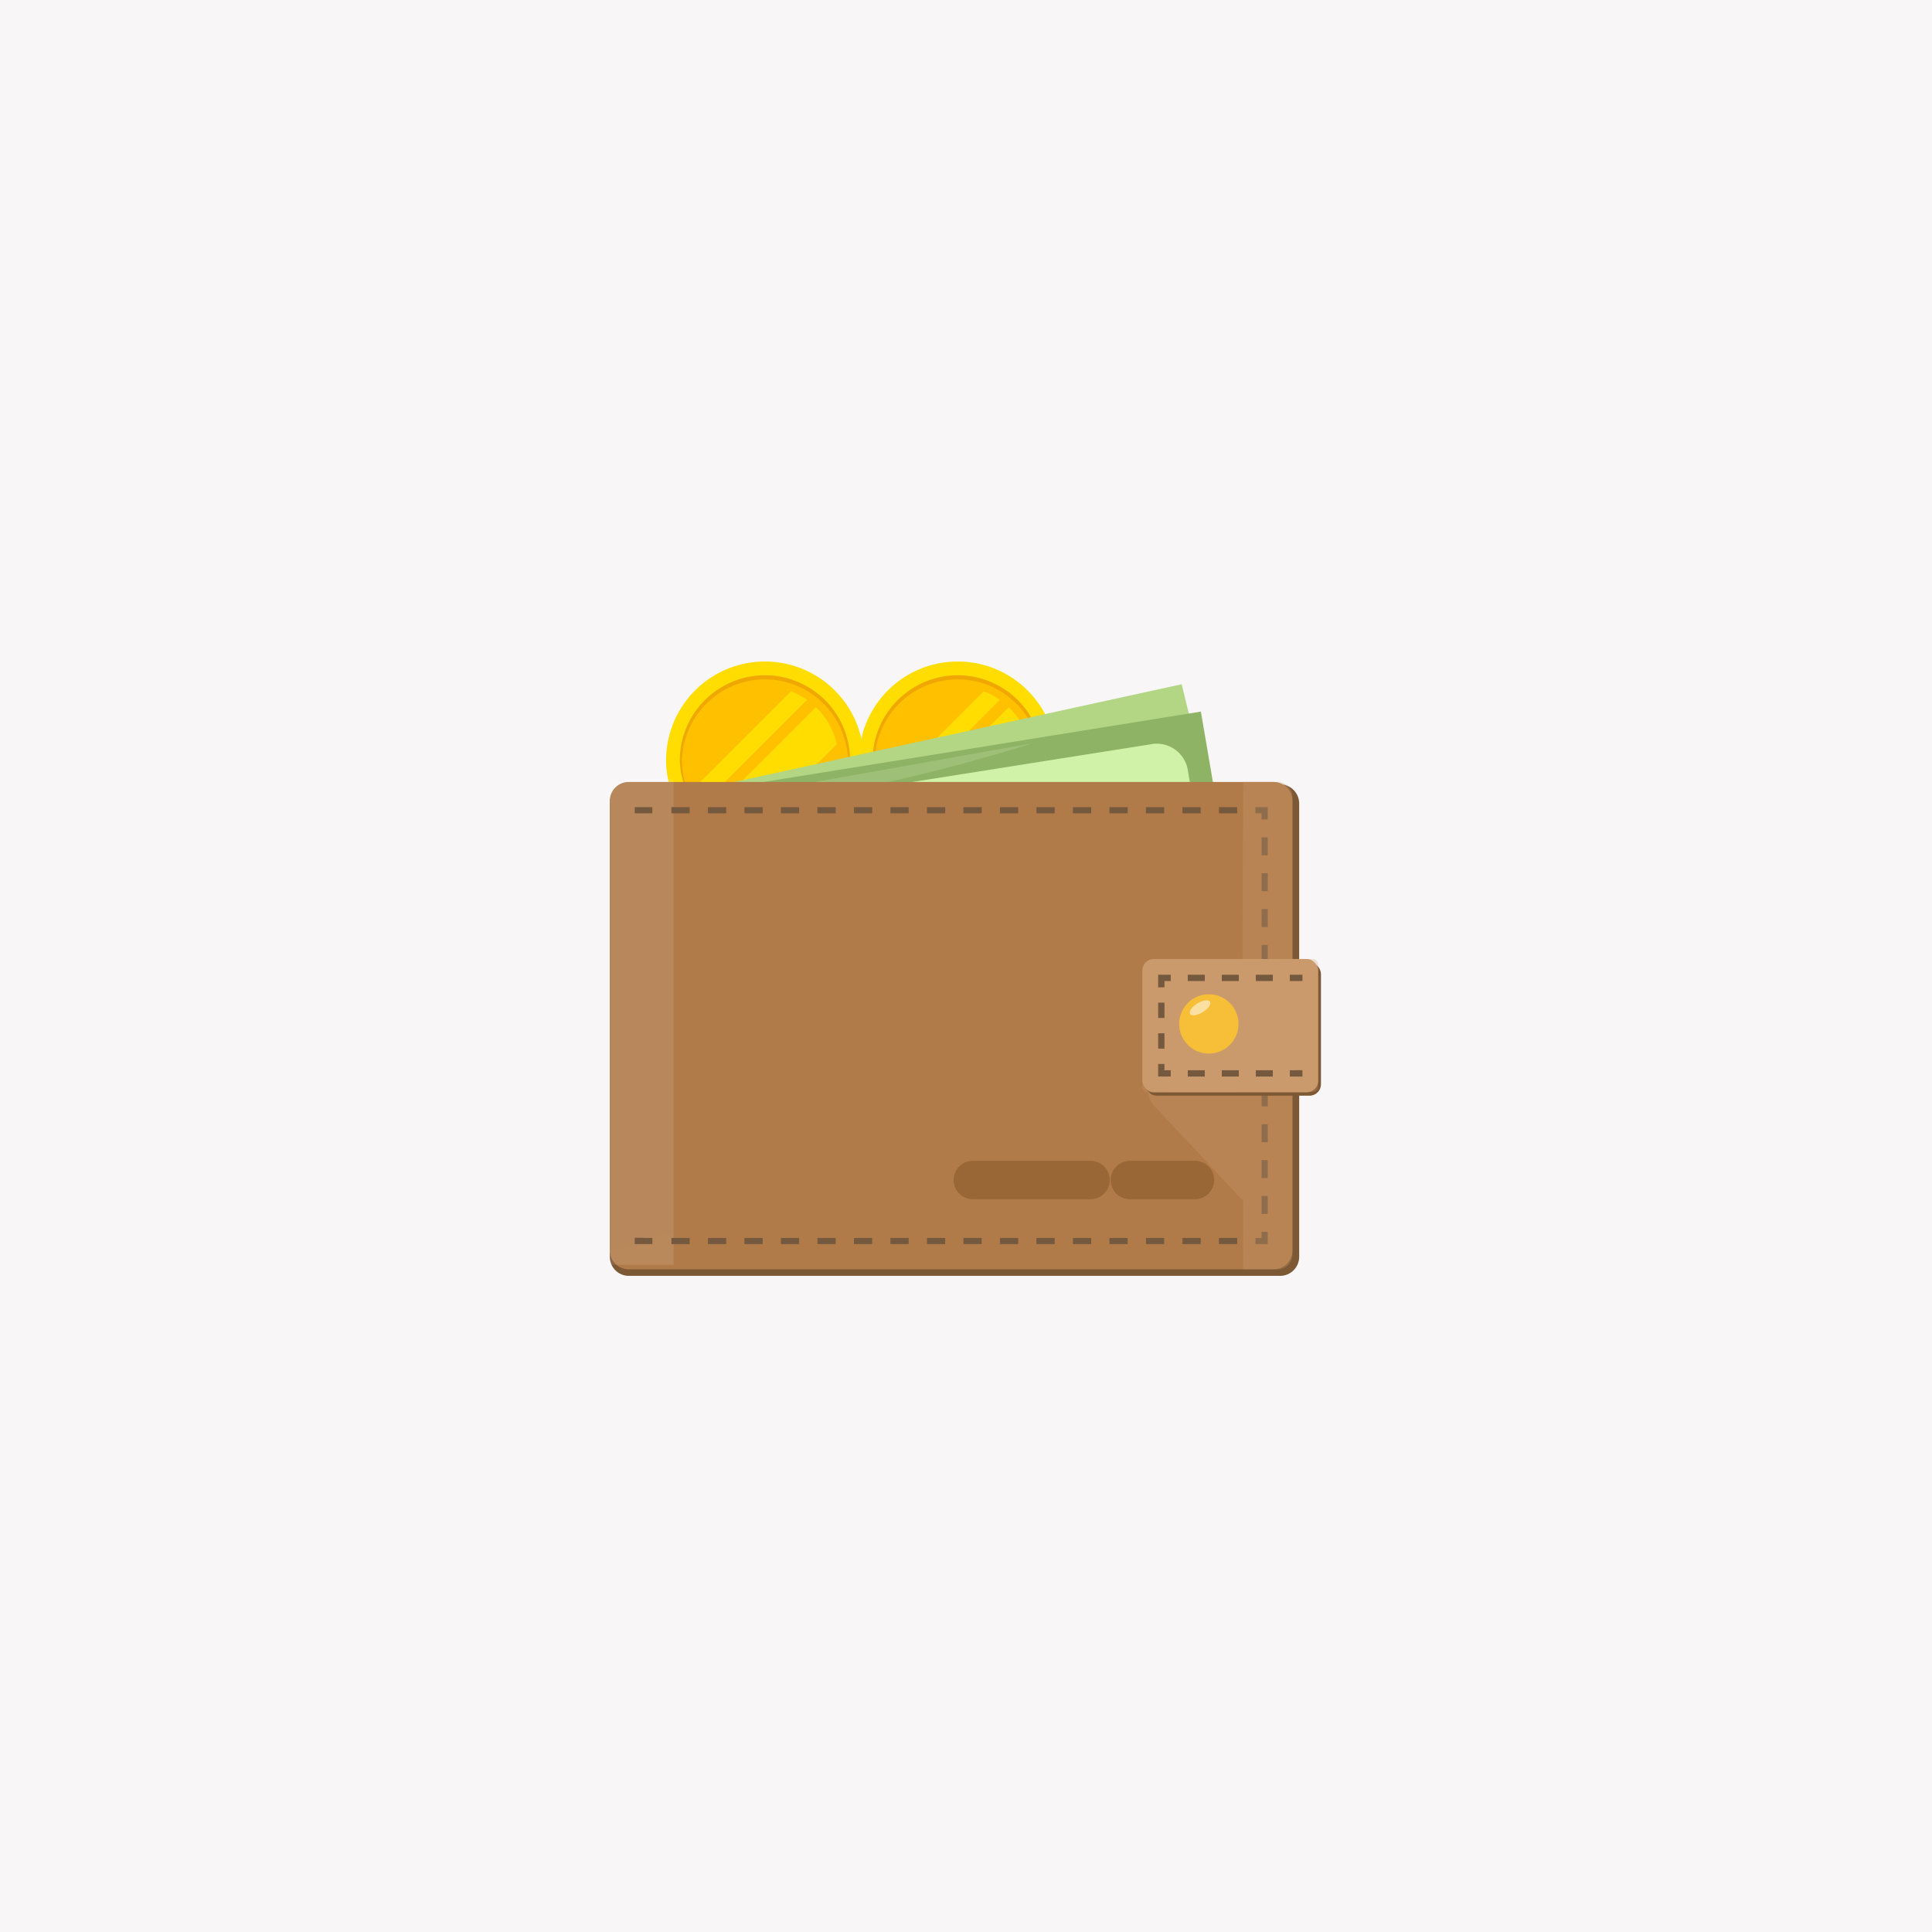 <svg xmlns="http://www.w3.org/2000/svg" xmlns:xlink="http://www.w3.org/1999/xlink" width="184" height="184" viewBox="0 0 184 184"><defs><style>.a{fill:none;}.b{fill:#f8f6f6;}.c{fill:#ffc30d;}.d{fill:#fd0;}.e{fill:#f0a700;}.f{fill:#ffc000;}.g{clip-path:url(#a);}.h{clip-path:url(#b);}.i{clip-path:url(#c);}.j{fill:#b2d684;}.k{fill:#8fb365;}.l{fill:#d0f2a8;}.m{opacity:0.81;}.n{fill:#819c61;}.o{fill:#8ba868;}.p{opacity:0.6;}.q{fill:#a0c27b;}.r,.s{fill:#d3e8b9;}.r{opacity:0.24;}.s{opacity:0.23;}.t{opacity:0.02;}.u{opacity:0.12;}.v{fill:#7d5834;}.w{fill:#b07a49;}.x{fill:#b8814d;opacity:0.11;}.af,.y{fill:#fff;}.y{opacity:0.1;}.z{fill:#75593e;}.aa,.ab,.ac,.ad,.ag{fill:#ca9a6c;}.aa{opacity:0.3;}.ac{opacity:0.26;}.ad{opacity:0.58;}.ae{fill:#f7be38;}.af{opacity:0.53;}.ag{stroke:#996735;stroke-linecap:round;stroke-miterlimit:10;stroke-width:3.656px;}</style><clipPath id="a"><path class="a" d="M134.753,190.347a7.005,7.005,0,0,1-14.005,0,7,7,0,1,1,14.005,0Z" transform="translate(-120.748 -183.344)"/></clipPath><clipPath id="b"><path class="a" d="M176.513,190.347a7.005,7.005,0,0,1-14.005,0,7,7,0,1,1,14.005,0Z" transform="translate(-162.508 -183.344)"/></clipPath><clipPath id="c"><rect class="a" width="60.704" height="26.564" transform="translate(0 3.339) rotate(-3.154)"/></clipPath></defs><g transform="translate(-810 -851)"><g transform="translate(14 47)"><rect class="b" width="184" height="184" transform="translate(796 804)"/></g><g transform="translate(-12571.553 -4495.156)"><g transform="translate(13444.994 5409.156)"><g transform="translate(2.342 3.629)"><path class="c" d="M134.735,193.243a7.07,7.07,0,0,1-14.135,0,7.068,7.068,0,1,1,14.135,0Z" transform="translate(-120.6 -186.175)"/></g><g transform="translate(0 0)"><path class="d" d="M124.682,196.511a9.2,9.2,0,0,1-9.409-9.18,9.409,9.409,0,1,1,18.819,0A9.2,9.2,0,0,1,124.682,196.511Z" transform="translate(-115.273 -177.921)"/></g><path class="e" d="M126.343,180.9a8.115,8.115,0,0,0-8.107,8.107,8.11,8.11,0,0,0,16.213,0,8.116,8.116,0,0,0-8.107-8.107Z" transform="translate(-116.933 -179.59)"/><path class="f" d="M126.6,181.793a7.914,7.914,0,0,0-7.907,7.907,7.91,7.91,0,0,0,15.813,0A7.914,7.914,0,0,0,126.6,181.793Z" transform="translate(-117.188 -180.091)"/><g transform="translate(2.407 2.384)"><g class="g"><g transform="translate(-1.143 -2.862)"><rect class="d" width="1.663" height="19.711" transform="translate(13.938) rotate(45)"/></g><g transform="translate(-0.36 -0.864)"><rect class="d" width="3.904" height="21.281" transform="matrix(0.707, 0.707, -0.707, 0.707, 15.047, 0)"/></g></g></g></g><g transform="translate(13463.356 5409.156)"><g transform="translate(2.342 3.629)"><path class="c" d="M176.5,193.243a7.07,7.07,0,0,1-14.135,0,7.068,7.068,0,1,1,14.135,0Z" transform="translate(-162.36 -186.175)"/></g><g transform="translate(0 0)"><path class="d" d="M166.443,196.511a9.2,9.2,0,0,1-9.409-9.18,9.409,9.409,0,1,1,18.818,0A9.2,9.2,0,0,1,166.443,196.511Z" transform="translate(-157.034 -177.921)"/></g><path class="e" d="M168.105,180.9A8.116,8.116,0,0,0,160,189a8.11,8.11,0,0,0,16.213,0,8.116,8.116,0,0,0-8.108-8.1Z" transform="translate(-158.696 -179.59)"/><path class="f" d="M168.359,181.793a7.914,7.914,0,0,0-7.907,7.907,7.91,7.91,0,0,0,15.813,0A7.914,7.914,0,0,0,168.359,181.793Z" transform="translate(-158.949 -180.091)"/><g transform="translate(2.407 2.384)"><g class="h"><g transform="translate(-1.142 -2.862)"><rect class="d" width="1.663" height="19.711" transform="matrix(0.707, 0.707, -0.707, 0.707, 13.938, 0)"/></g><g transform="translate(-0.357 -0.864)"><rect class="d" width="3.904" height="21.281" transform="translate(15.045 0) rotate(45)"/></g></g></g></g><g transform="translate(13439.553 5409.39)"><g transform="translate(0.458 0)"><g class="i" transform="translate(0)"><g transform="translate(-9.115 1.931)"><path class="j" d="M164.216,217.757,99.822,234.062l10.948-41.395,44.944-9.822Z" transform="translate(-92.517 -182.845)"/><path class="k" d="M156.533,224.191,94.419,234.949l.294-1.834L90.646,218.94l-3.409-19.988,63.255-10.181Z" transform="translate(-85.465 -186.165)"/><path class="l" d="M156.5,226.792l-57.152,9.9,7.309-2.852a4.335,4.335,0,0,1-4.674-3.052l-2.231-8.543L97.2,207.315a3.026,3.026,0,0,1,2.609-3.373l51.4-8.128a3.008,3.008,0,0,1,3.576,2.3l4.315,25.3A3.026,3.026,0,0,1,156.5,226.792Z" transform="translate(-91.029 -190.083)"/><g class="m" transform="translate(13.653 12.161)"><ellipse class="n" cx="12.444" cy="13.318" rx="12.444" ry="13.318" transform="translate(0 3.745) rotate(-8.654)"/><path class="o" d="M130.4,217.495c-6.127,1.061-10.186,7.238-9.068,13.8s6.991,11.017,13.118,9.956,10.186-7.239,9.068-13.8S136.527,216.433,130.4,217.495Z" transform="translate(-118.119 -214.332)"/></g><g class="m" transform="translate(2.515 26.029)"><path class="o" d="M89.2,242.1c-2.446.423,12.676-.519,13.178,2.418s-13.809,8.643-11.364,8.219,4.023-3.148,3.522-6.085S91.642,241.675,89.2,242.1Z" transform="translate(-88.928 -242.042)"/><path class="n" d="M89.942,245.111c-1.756.3,13.811-1.407,14.17.7s-14.624,7.238-12.868,6.934,2.888-2.26,2.528-4.369S91.7,244.807,89.942,245.111Z" transform="translate(-89.419 -243.555)"/></g><g class="m" transform="translate(49.497 17.312)"><path class="o" d="M199.394,222.273c-2.446.424-4.022,3.149-3.521,6.086s2.89,4.975,5.336,4.552,4.022-3.149,3.522-6.086S201.84,221.85,199.394,222.273Z" transform="translate(-195.78 -222.217)"/><ellipse class="n" cx="3.227" cy="3.874" rx="3.227" ry="3.874" transform="translate(0.708 2.076) rotate(-9.341)"/></g><g class="p" transform="translate(11.203 12.331)"><path class="q" d="M108.688,225.418l.186,1.089.508.687L109.2,226.1Z" transform="translate(-108.688 -219.03)"/><path class="q" d="M193.979,257.638l.186,1.089,12.311-2.132-.186-1.089Z" transform="translate(-156.477 -235.888)"/><path class="q" d="M187.579,213.022l.093.544,12.311-2.132-.093-.545Z" transform="translate(-152.891 -210.889)"/><path class="q" d="M116.351,269.693l.215,1.263,3-.519-.215-1.263Z" transform="translate(-112.982 -243.546)"/></g><path class="r" d="M154.275,237.165,91.019,247.346l-6.04-35.42s-9.9,29.129,17.121,28.21S154.275,237.165,154.275,237.165Z" transform="translate(-83.208 -199.139)"/><path class="s" d="M97.9,203.215s14.955-1.383,23.143-2.72a172.538,172.538,0,0,0,19.386-4.869Z" transform="translate(-91.44 -190.006)"/><path class="t" d="M137.215,241.207l-17.715-33.4-1.319.229,2.873,16.846.147.865,3.02,17.71Z" transform="translate(-102.804 -196.832)"/><path class="u" d="M113.541,283.224a154.963,154.963,0,0,1,17.153-4.171c9.286-1.678,22.926-2.77,22.926-2.77Z" transform="translate(-100.204 -235.199)"/></g></g></g><g transform="translate(0 10.965)"><path class="v" d="M1.817,0H63.839a1.817,1.817,0,0,1,1.817,1.817V44.99a1.817,1.817,0,0,1-1.817,1.817H1.817A1.817,1.817,0,0,1,0,44.99V1.817A1.817,1.817,0,0,1,1.817,0Z" transform="translate(0.075 0.505)"/><path class="w" d="M1.8,0H63.215a1.8,1.8,0,0,1,1.8,1.8v42.81a1.8,1.8,0,0,1-1.8,1.8H1.8a1.8,1.8,0,0,1-1.8-1.8V1.8A1.8,1.8,0,0,1,1.8,0Z" transform="translate(0.075 0.275)"/><path class="x" d="M166.281,250.43H104.866a1.8,1.8,0,0,1-1.8-1.8s13.182-2.779,36.978-17.164c17.519-10.59,26.237-27.447,26.237-27.447a1.8,1.8,0,0,1,1.8,1.8V248.63a1.8,1.8,0,0,1-1.8,1.8Z" transform="translate(-102.99 -203.743)"/><rect class="y" width="6.152" height="46.261"/><g transform="translate(2.452 2.674)"><rect class="z" width="1.738" height="0.583" transform="translate(24.352 0.002)"/><rect class="z" width="1.738" height="0.583" transform="translate(27.828 41.029)"/><rect class="z" width="1.738" height="0.583" transform="translate(38.257 0.002)"/><rect class="z" width="1.738" height="0.583" transform="translate(24.351 41.029)"/><rect class="z" width="1.738" height="0.583" transform="translate(20.875 41.029)"/><rect class="z" width="1.738" height="0.583" transform="translate(31.304 0.002)"/><rect class="z" width="1.738" height="0.583" transform="translate(34.781 0.002)"/><rect class="z" width="1.738" height="0.583" transform="translate(31.304 41.029)"/><rect class="z" width="1.738" height="0.583" transform="translate(38.257 41.029)"/><rect class="z" width="1.738" height="0.583" transform="translate(17.399 0.002)"/><rect class="z" width="1.738" height="0.583" transform="translate(34.781 41.029)"/><rect class="z" width="1.738" height="0.583" transform="translate(27.828 0.002)"/><path class="z" d="M109.311,210.064v-.008h.838v-.583h-1.677v.589Z" transform="translate(-108.473 -209.473)"/><rect class="z" width="1.739" height="0.583" transform="translate(17.399 41.029)"/><rect class="z" width="1.739" height="0.583" transform="translate(3.493 41.029)"/><rect class="z" width="1.738" height="0.583" transform="translate(3.493 0.002)"/><rect class="z" width="1.739" height="0.583" transform="translate(6.97 0.002)"/><path class="z" d="M109.311,302.743h-.838v.6h1.677v-.583h-.839Z" transform="translate(-108.473 -261.733)"/><rect class="z" width="1.738" height="0.583" transform="translate(13.922 0.002)"/><rect class="z" width="1.738" height="0.583" transform="translate(6.97 41.029)"/><rect class="z" width="1.738" height="0.583" transform="translate(13.922 41.029)"/><rect class="z" width="1.738" height="0.583" transform="translate(10.446 41.029)"/><rect class="z" width="1.738" height="0.583" transform="translate(10.446 0.002)"/><rect class="z" width="1.739" height="0.583" transform="translate(20.875 0.002)"/><rect class="z" width="1.738" height="0.583" transform="translate(41.733 41.029)"/><rect class="z" width="0.583" height="1.708" transform="translate(59.698 16.538)"/><rect class="z" width="0.583" height="1.708" transform="translate(59.698 23.369)"/><rect class="z" width="0.583" height="1.708" transform="translate(59.698 33.615)"/><rect class="z" width="0.583" height="1.708" transform="translate(59.698 30.199)"/><rect class="z" width="0.583" height="1.708" transform="translate(59.698 26.784)"/><path class="z" d="M242.919,209.475v.581h.583v.583h.583v-1.167Z" transform="translate(-183.804 -209.473)"/><rect class="z" width="0.583" height="1.708" transform="translate(59.698 2.876)"/><rect class="z" width="0.583" height="1.708" transform="translate(59.698 13.123)"/><rect class="z" width="0.583" height="1.708" transform="translate(59.698 6.292)"/><rect class="z" width="0.583" height="1.708" transform="translate(59.698 9.708)"/><rect class="z" width="0.583" height="1.708" transform="translate(59.698 19.953)"/><rect class="z" width="1.738" height="0.583" transform="translate(48.686 41.029)"/><rect class="z" width="1.738" height="0.583" transform="translate(45.21 0.002)"/><rect class="z" width="1.738" height="0.583" transform="translate(41.733 0.002)"/><rect class="z" width="1.738" height="0.583" transform="translate(45.21 41.029)"/><rect class="z" width="1.738" height="0.583" transform="translate(48.686 0.002)"/><rect class="z" width="1.738" height="0.583" transform="translate(55.638 41.029)"/><rect class="z" width="1.738" height="0.583" transform="translate(55.638 0.002)"/><path class="z" d="M243.5,302.043h-.583v.583h1.167V301.46H243.5Z" transform="translate(-183.804 -261.014)"/><rect class="z" width="1.738" height="0.583" transform="translate(52.162 0.002)"/><rect class="z" width="0.583" height="1.707" transform="translate(59.698 37.03)"/><rect class="z" width="1.738" height="0.583" transform="translate(52.162 41.029)"/></g><path class="aa" d="M228.736,250.428h3.3a1.409,1.409,0,0,0,1.4-1.418V205.424a1.409,1.409,0,0,0-1.4-1.418h-3.3l-.088,24.967-8.941,2.215v2.33a1.847,1.847,0,0,0,.5,1.259l8.533,9.132Z" transform="translate(-168.347 -203.736)"/><rect class="v" width="16.741" height="12.697" rx="1.087" transform="translate(51.065 17.456)"/><rect class="ab" width="16.741" height="12.697" rx="1.087" transform="translate(50.8 17.133)"/><path class="ac" d="M231.723,255.025h2.933a.518.518,0,0,0,.518-.518V242.875a.518.518,0,0,0-.518-.518h-2.933v6.823a3.964,3.964,0,0,1-3.918,3.964l-9.372.11v1.291a.508.508,0,0,0,.509.508Z" transform="translate(-167.633 -225.224)"/><g transform="translate(52.301 18.633)"><path class="z" d="M222.446,265.091h-.6v1.2h1.2v-.6h-.6Z" transform="translate(-221.846 -256.596)"/><rect class="z" width="1.62" height="0.6" transform="translate(2.82 9.096)"/><path class="z" d="M221.846,246.97h.6v-.6h.6v-.6h-1.2Z" transform="translate(-221.846 -245.77)"/><rect class="z" width="0.6" height="1.459" transform="translate(0 5.578)"/><rect class="z" width="0.6" height="1.459" transform="translate(0 2.659)"/><path class="z" d="M251.57,246.37v-.6h-1.2v.6h1.2Z" transform="translate(-237.828 -245.77)"/><rect class="z" width="1.62" height="0.6" transform="translate(6.06)"/><rect class="z" width="1.62" height="0.6" transform="translate(9.3 9.096)"/><rect class="z" width="1.62" height="0.6" transform="translate(9.3)"/><rect class="z" width="1.62" height="0.6" transform="translate(2.82)"/><path class="z" d="M250.965,266.442v.007h-.6v.6h1.2v-.607Z" transform="translate(-237.825 -257.353)"/><rect class="z" width="1.62" height="0.6" transform="translate(6.06 9.096)"/></g><path class="ad" d="M232.422,254.261a2.934,2.934,0,1,1-2.934-2.934,2.934,2.934,0,0,1,2.934,2.934Z" transform="translate(-172.183 -230.25)"/><path class="ae" d="M232.05,252.827A2.825,2.825,0,1,1,229.224,250,2.825,2.825,0,0,1,232.05,252.827Z" transform="translate(-172.096 -229.507)"/><path class="af" d="M230.623,251.434c-.14-.23-.679-.158-1.2.162s-.835.765-.7,1,.68.158,1.2-.162S230.764,251.664,230.623,251.434Z" transform="translate(-173.379 -230.235)"/><g transform="translate(34.646 38.185)"><line class="ag" x2="11.219"/><line class="ag" x2="6.203" transform="translate(14.959)"/></g></g></g></g></g></svg>